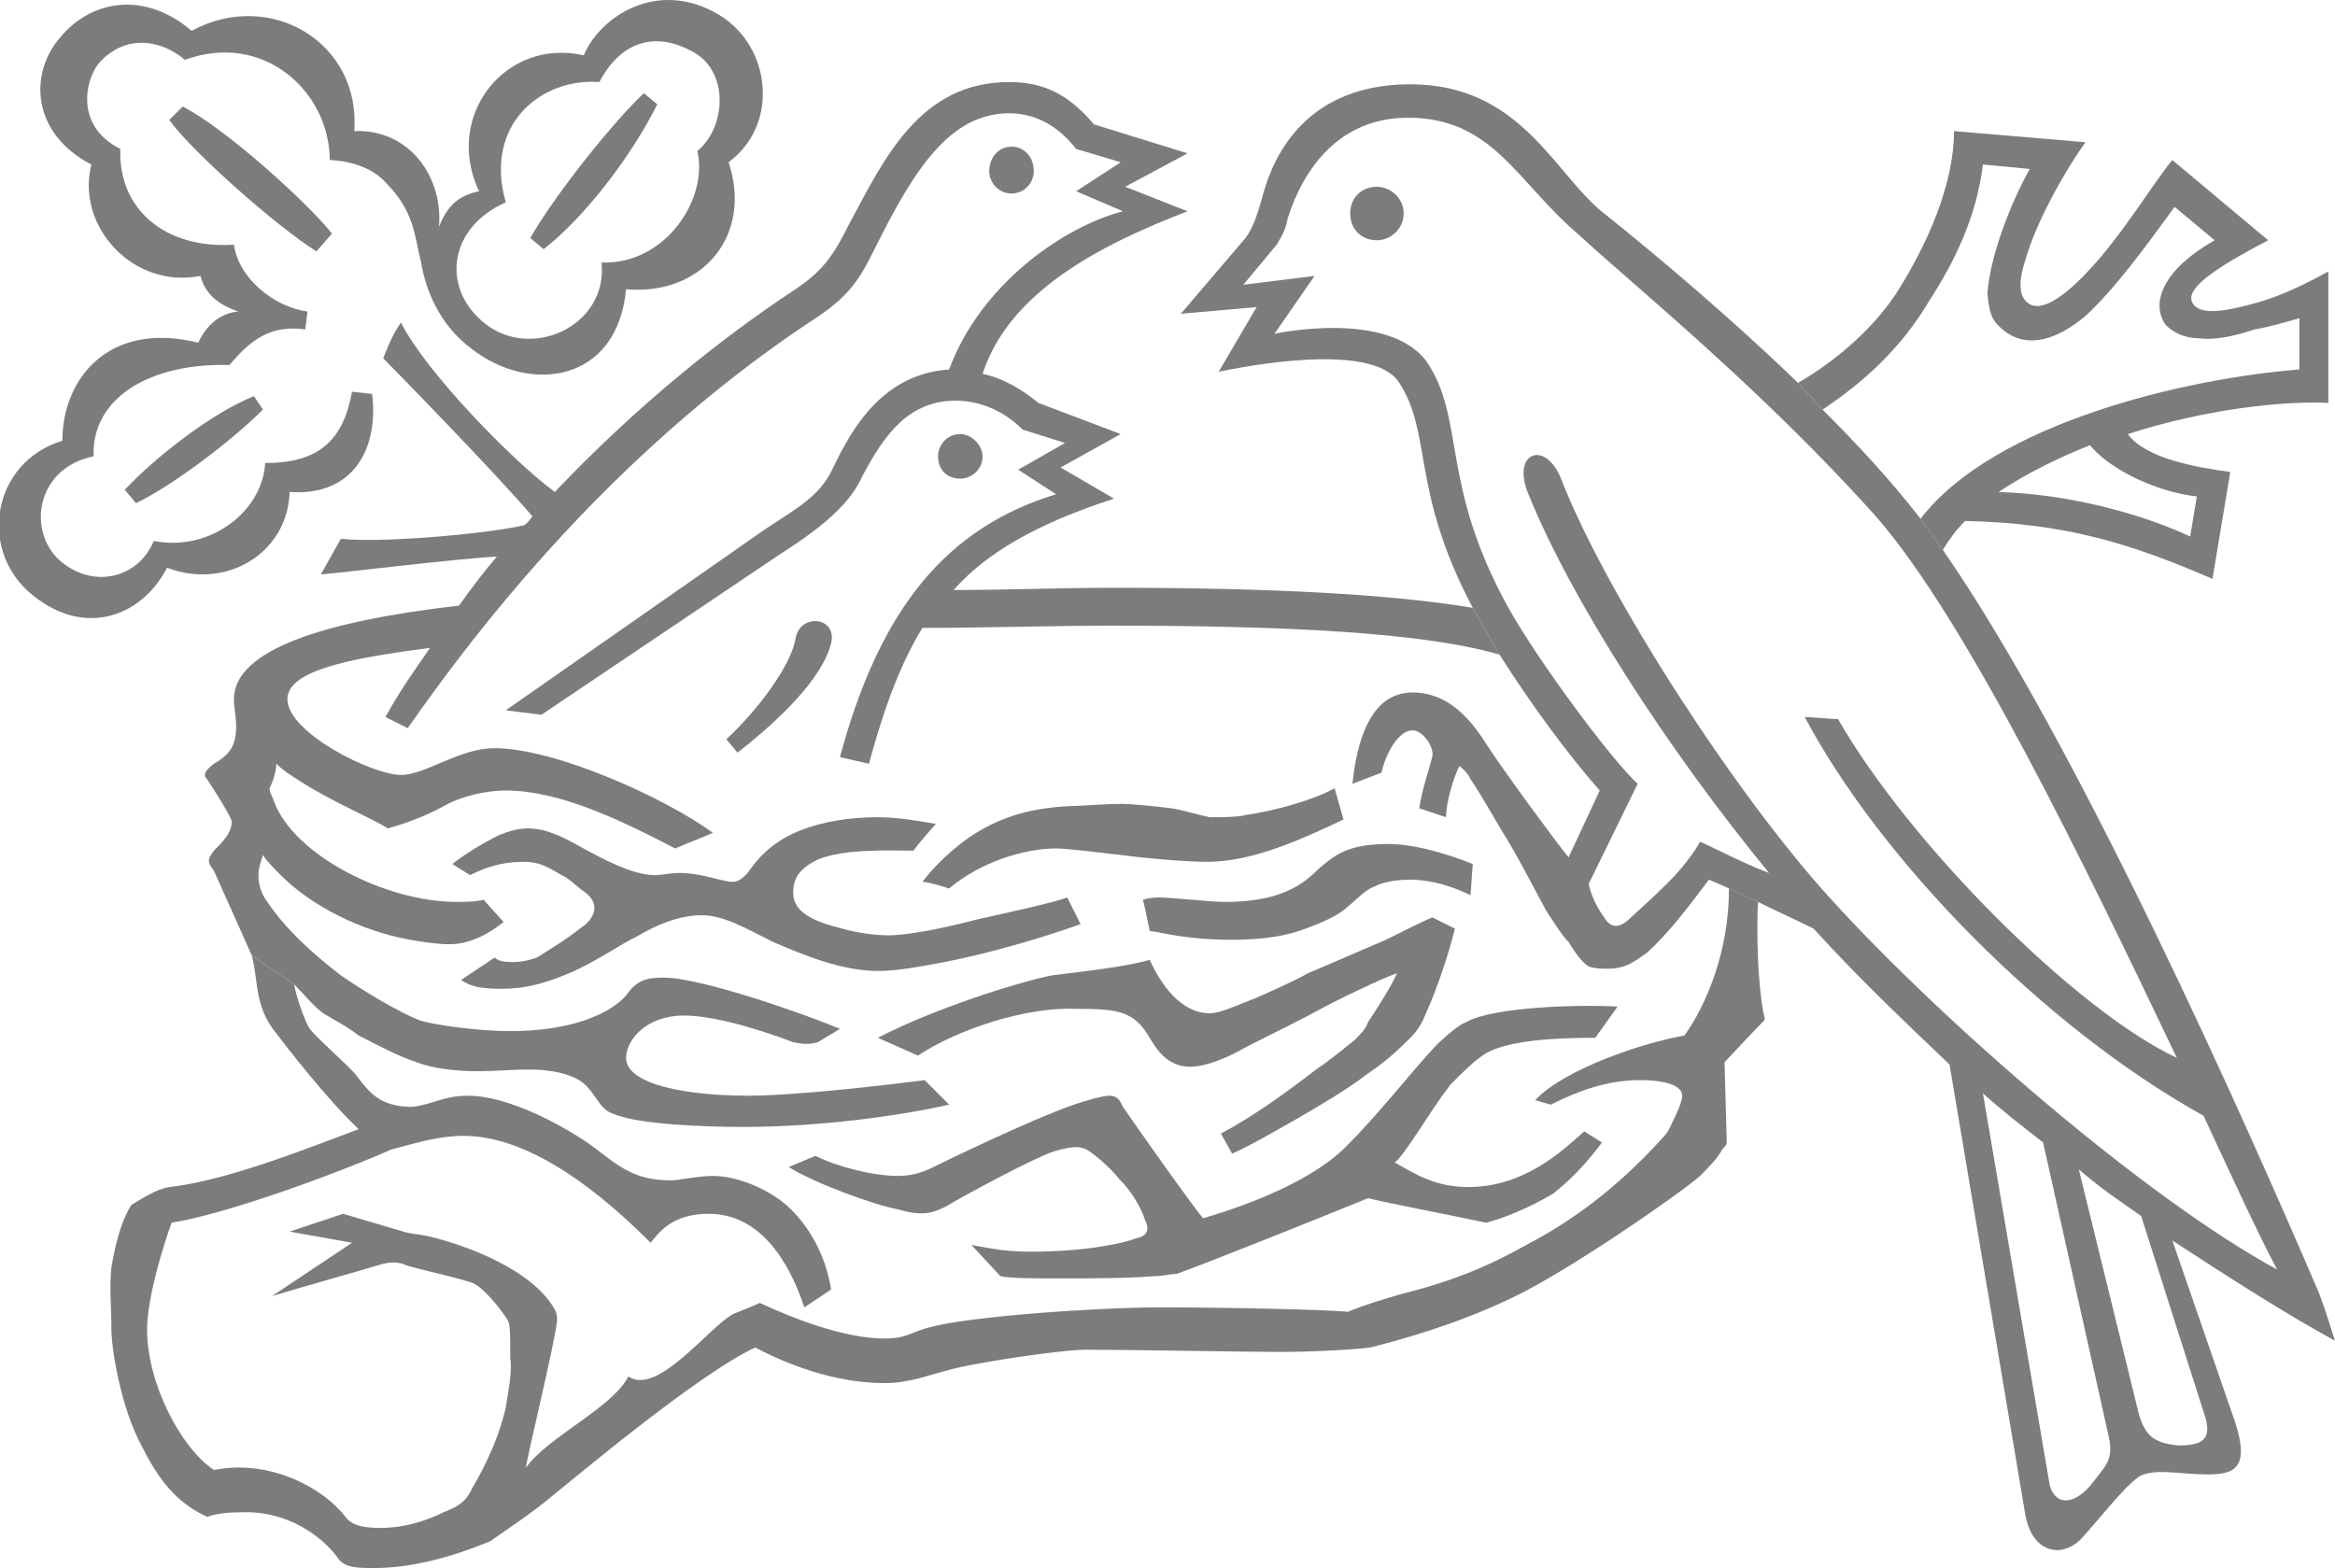 <?xml version="1.0" encoding="utf-8"?>
<!-- Generator: Adobe Illustrator 16.0.0, SVG Export Plug-In . SVG Version: 6.00 Build 0)  -->
<!DOCTYPE svg PUBLIC "-//W3C//DTD SVG 1.1//EN" "http://www.w3.org/Graphics/SVG/1.1/DTD/svg11.dtd">
<svg version="1.1" id="Layer_1" xmlns="http://www.w3.org/2000/svg" xmlns:xlink="http://www.w3.org/1999/xlink" x="0px" y="0px"
	 width="271.836px" height="182.566px" viewBox="0 0 271.836 182.566" enable-background="new 0 0 271.836 182.566"
	 xml:space="preserve">
<g>
	<path fill-rule="evenodd" clip-rule="evenodd" fill="#7B7C7E" d="M160.3,27.973c1.556,0,3.113-1.297,3.113-3.113
		c0-1.815-1.558-3.113-3.113-3.113c-1.814,0-3.112,1.297-3.112,3.113C157.188,26.675,158.486,27.973,160.3,27.973L160.3,27.973z"/>
	<path fill-rule="evenodd" clip-rule="evenodd" fill="#7B7C7E" d="M117.761,22.526c1.556,0,2.593-1.297,2.593-2.595
		c0-1.556-1.038-2.853-2.593-2.853c-1.556,0-2.594,1.297-2.594,2.853C115.167,21.229,116.205,22.526,117.761,22.526L117.761,22.526z
		"/>
	<path fill-rule="evenodd" clip-rule="evenodd" fill="#7B7C7E" d="M85.857,87.631l-1.296-1.557c3.63-3.371,7.521-8.559,8.04-11.672
		c0.519-3.112,4.929-2.594,4.149,0.519C95.714,79.072,90.525,84,85.857,87.631L85.857,87.631z"/>
	<path fill-rule="evenodd" clip-rule="evenodd" fill="#7B7C7E" d="M58.881,23.562c-6.484,2.854-7.522,9.599-2.854,13.748
		c5.447,4.929,14.785,0.779,14.006-6.744c7.523,0.26,12.451-7.522,11.154-12.968c3.373-2.854,3.631-9.079-0.26-11.414
		C76.52,3.59,72.369,4.628,69.775,9.556C63.032,9.037,56.287,14.484,58.881,23.562l-3.113-1.296
		c-4.15-8.819,3.113-17.898,12.192-15.823c1.815-4.41,8.56-9.079,15.822-4.669c5.966,3.631,7.003,12.71,1.038,17.119
		c2.853,8.56-3.113,15.563-11.931,14.785c-1.038,10.895-11.154,12.192-17.898,7.004c-3.891-2.854-5.447-7.004-5.966-10.117
		c-0.778-3.113-0.778-5.966-4.151-9.337c-2.333-2.593-6.484-2.593-6.484-2.593c0-7.783-7.522-15.045-16.86-11.674
		c-3.113-2.593-7.262-2.853-10.116,0.52c-1.557,2.075-2.594,7.262,2.594,9.857c-0.26,7.003,5.188,11.672,13.228,11.153
		c0.52,3.891,4.67,7.263,8.561,7.781l-0.26,2.076c-3.891-0.519-6.226,1.038-8.819,4.15c-9.339-0.26-16.083,3.891-15.823,10.635
		C4.41,54.43,3.113,61.434,6.744,65.064c3.891,3.631,9.339,2.334,11.154-2.075c6.744,1.297,12.71-3.631,12.97-9.079
		c6.225,0,9.078-2.594,10.115-8.3l2.335,0.26c0.778,6.225-2.075,11.931-9.597,11.413c-0.259,7.262-7.523,11.413-14.267,8.819
		c-3.113,5.966-10.115,8.3-16.341,2.593C1.36,67.023,0.346,64.958,0,62.833v-3.324c0.592-3.643,3.117-6.947,7.263-8.192
		c0-7.263,5.447-14.007,15.823-11.413c0,0,1.296-3.373,4.668-3.632c-2.335-0.778-3.891-2.074-4.41-4.149
		c-7.782,1.556-14.525-5.708-12.71-12.97C3.632,15.522,3.373,8.519,7.003,4.368c3.631-4.409,9.857-5.447,15.304-0.778
		c9.079-4.929,19.713,1.297,18.936,11.672c6.484-0.26,10.375,5.446,9.857,11.153c1.038-2.594,2.333-3.631,4.668-4.149L58.881,23.562
		L58.881,23.562z"/>
	<path fill-rule="evenodd" clip-rule="evenodd" fill="#7B7C7E" d="M74.962,10.852l1.557,1.297
		c-3.113,6.226-8.56,13.229-13.229,16.861l-1.556-1.297C64.847,22.266,71.851,13.706,74.962,10.852L74.962,10.852z"/>
	<path fill-rule="evenodd" clip-rule="evenodd" fill="#7B7C7E" d="M29.57,46.129l1.038,1.557
		c-3.891,3.891-10.895,9.078-14.785,10.895l-1.297-1.557C18.158,53.133,24.902,47.946,29.57,46.129L29.57,46.129z"/>
	<path fill-rule="evenodd" clip-rule="evenodd" fill="#7B7C7E" d="M38.649,27.194l-1.816,2.075
		c-4.928-3.113-14.785-11.932-17.12-15.304l1.556-1.556C25.939,14.743,35.537,23.304,38.649,27.194L38.649,27.194z"/>
	<path fill-rule="evenodd" clip-rule="evenodd" fill="#7B7C7E" d="M29.311,111.236c0.778,2.852,0.26,5.965,2.853,9.078
		c0.778,1.038,5.966,7.782,9.597,11.153c-4.927,1.816-15.043,5.966-22.047,6.744c-1.556,0.26-3.113,1.297-4.41,2.075
		c-1.036,1.558-1.815,4.151-2.333,7.264c-0.26,2.335,0,4.669,0,7.264c0,2.074,1.038,9.077,3.631,13.746
		c2.335,4.67,4.669,6.745,7.523,8.041c0.778-0.26,1.816-0.518,3.89-0.518c5.448-0.26,9.599,2.853,11.414,5.446
		c0.778,1.038,2.333,1.038,4.149,1.038c4.41,0,9.079-1.298,13.489-3.113c1.038-0.778,3.891-2.594,6.484-4.669
		s17.638-14.785,24.382-17.897c3.371,1.815,9.078,4.15,15.043,4.15c0.26,0,1.557,0,2.595-0.26c1.816-0.259,4.409-1.296,7.262-1.815
		c5.448-1.038,11.672-1.815,13.488-1.815c4.929,0,19.195,0.26,22.567,0.26c3.631,0,8.82-0.26,10.635-0.52
		c3.114-0.778,9.856-2.594,16.341-5.707c6.226-2.853,19.714-12.19,22.048-14.266c1.038-1.038,2.075-2.075,2.595-3.113
		c0.258-0.26,0.52-0.519,0.52-0.778c0-0.26-0.262-9.338-0.262-9.338s3.373-3.631,4.67-4.929v-0.258
		c-0.52-1.815-1.038-7.522-0.777-13.488l-3.373-1.556c0,7.262-2.595,13.487-5.187,17.118c-4.67,0.779-14.008,3.892-17.38,7.523
		l1.816,0.518c3.112-1.556,6.484-2.853,10.376-2.853c3.37,0,4.927,0.778,4.927,1.815c0,0.778-0.778,2.335-1.037,2.853
		c-0.258,0.52-0.52,1.297-1.036,1.817c-4.411,4.928-9.599,9.337-16.082,12.709c-4.151,2.334-8.302,4.149-14.527,5.707
		c-1.814,0.518-4.409,1.296-6.226,2.075c-2.334-0.26-14.524-0.52-21.788-0.52c-7.262,0-22.307,1.037-26.976,2.335
		c-2.075,0.519-2.594,1.296-5.188,1.296c-4.668,0-10.634-2.334-14.525-4.149c-0.518,0.259-1.815,0.778-3.111,1.297
		c-2.854,1.557-8.819,9.598-12.192,7.263c-1.815,3.631-9.337,7.004-11.932,10.635c0.26-1.815,3.373-14.525,3.632-17.12
		c0-0.519,0-0.777-0.26-1.296c-2.593-4.669-10.375-7.522-14.785-8.56c-1.296-0.26-2.075-0.26-2.853-0.52l-7.004-2.075l-6.225,2.075
		l7.262,1.297l-9.337,6.225c1.556-0.518,11.672-3.371,12.45-3.631s2.076-0.518,3.113,0c1.556,0.52,5.447,1.298,7.782,2.075
		c1.296,0.52,3.372,3.113,4.15,4.409c0.259,0.52,0.259,1.816,0.259,4.41c0.26,1.556-0.259,3.891-0.518,5.706
		c-1.038,4.41-3.113,8.042-3.891,9.339c-0.778,1.815-2.075,2.334-3.373,2.854c-2.074,1.037-4.668,1.815-7.262,1.815
		c-2.075,0-3.373-0.26-4.15-1.298c-2.593-3.371-8.819-6.743-15.303-5.446c-3.891-2.595-7.782-10.116-7.782-16.341
		c0-3.633,1.815-9.599,2.853-12.451c6.484-1.038,19.194-5.707,25.679-8.56c1.297-0.26,4.928-1.556,8.301-1.556
		c8.3,0,16.86,7.522,21.789,12.45c1.038-1.297,2.593-3.372,6.744-3.372c5.965,0,9.337,5.448,11.153,10.895l3.112-2.075
		c-0.518-3.371-2.074-6.744-4.668-9.338c-2.075-2.075-5.965-3.891-9.078-3.891c-1.816,0-3.891,0.519-4.929,0.519
		c-4.409,0-6.225-1.815-9.337-4.15c-3.373-2.334-9.597-5.707-14.267-5.707c-2.853,0-4.149,1.038-6.484,1.297
		c-3.631,0-4.929-1.556-6.484-3.631c-0.779-1.038-4.41-4.151-5.448-5.448c-0.518-0.778-1.556-3.631-1.815-5.187L29.311,111.236
		L29.311,111.236z"/>
	<path fill-rule="evenodd" clip-rule="evenodd" fill="#7B7C7E" d="M34.239,114.607c1.038,1.038,2.075,2.333,3.373,3.371
		c1.296,0.778,2.853,1.557,4.149,2.594c2.076,1.037,4.411,2.335,6.746,3.113c2.074,0.779,4.668,1.038,7.262,1.038
		c3.631,0,7.782-0.778,11.154,0.778c2.334,1.038,2.593,3.632,4.409,4.15c2.853,1.297,10.894,1.557,15.303,1.557
		c8.819,0,18.157-1.297,23.863-2.595l-2.853-2.853c-3.891,0.519-15.044,1.815-20.49,1.815c-7.264,0-14.266-1.296-14.266-4.409
		c0-2.075,2.334-4.928,6.744-4.928c4.409,0,11.412,2.593,12.709,3.113c1.297,0.258,1.815,0.258,2.853,0l2.593-1.557
		c-3.631-1.556-16.081-5.966-20.49-5.966c-2.075,0-3.113,0.26-4.409,2.075c-1.816,2.075-6.226,4.15-13.489,4.15
		c-3.891,0-9.337-0.778-10.635-1.297c-2.075-0.778-6.484-3.371-9.078-5.187c-3.373-2.593-6.485-5.446-8.561-8.559
		c-0.778-1.038-1.038-2.075-1.038-3.113c0-0.778,0.26-1.556,0.52-2.334c0.519,0.778,1.297,1.556,2.075,2.334
		c3.631,3.631,9.337,6.485,15.044,7.523c1.557,0.258,3.113,0.518,4.67,0.518c2.333,0,4.668-1.297,6.225-2.593l-2.335-2.595
		c-0.778,0.26-2.334,0.26-3.112,0.26c-8.301,0-18.936-5.447-21.27-11.672c-0.26-0.778-0.52-1.038-0.52-1.556
		c0.26-0.52,0.778-1.817,0.778-2.854c0.52,0.519,1.557,1.296,2.854,2.074c3.113,2.075,9.079,4.67,10.116,5.448
		c2.854-0.778,5.188-1.815,7.004-2.853c1.556-0.779,4.149-1.557,6.744-1.557c6.226,0,13.228,3.373,19.713,6.744l4.409-1.815
		c-5.707-4.15-18.417-9.856-25.42-9.856c-4.151,0-8.041,3.113-10.895,3.113c-3.372,0-13.228-4.929-13.228-8.819
		c0-3.113,6.226-4.668,16.601-5.966c-1.815,2.595-3.631,5.188-5.188,8.042l2.595,1.297C63.55,61.692,80.15,46.908,94.157,37.569
		c4.928-3.113,5.966-5.188,7.781-8.819c4.41-8.819,8.56-15.563,15.563-15.563c3.373,0,5.966,1.816,7.781,4.151l5.188,1.556
		l-5.188,3.373l5.448,2.333c-7.004,1.816-16.601,8.561-20.233,18.418c-7.522,0.518-11.153,6.484-13.488,11.413
		c-1.556,3.371-4.149,4.668-8.042,7.262L58.881,82.703l4.15,0.518l27.753-18.676c5.707-3.631,8.3-6.225,9.597-9.078
		c2.593-4.929,5.447-8.819,10.895-8.819c2.593,0,5.446,1.038,7.781,3.371l4.929,1.557l-5.448,3.113l4.41,2.854
		c-12.71,3.891-20.492,13.228-25.162,30.606l3.373,0.779c1.556-5.708,3.373-11.154,6.226-15.823c7.521,0,15.043-0.26,22.307-0.26
		c19.714,0,36.055,0.778,44.873,3.373l-3.112-5.448c-9.337-1.556-23.086-2.335-41.761-2.335c-6.226,0-12.45,0.26-18.676,0.26
		c3.891-4.409,9.857-7.782,18.676-10.635l-6.226-3.631l7.004-3.891l-9.597-3.631c-1.557-1.297-3.891-2.854-6.486-3.373
		c3.113-9.597,13.748-15.045,23.864-18.936l-7.262-2.853l7.262-3.891l-10.895-3.372c-2.853-3.373-5.706-4.928-9.856-4.928
		c-10.375,0-14.526,8.819-18.676,16.601c-2.075,4.151-3.371,5.707-7.002,8.042c-7.781,5.187-17.638,12.968-27.235,23.085
		c-4.928-3.631-15.044-14.007-17.898-19.714c-1.038,1.297-2.075,4.151-2.075,4.151c1.038,1.038,12.97,13.228,17.38,18.416
		c-0.26,0.26-0.52,0.778-1.038,1.038c-4.67,1.038-16.861,2.075-21.27,1.556l-2.335,4.151c3.113-0.26,15.563-1.816,20.491-2.075
		c-1.557,1.815-3.113,3.891-4.41,5.706c-15.821,1.817-26.198,5.188-26.198,10.895c0,1.038,0.26,2.075,0.26,3.113
		c0,2.335-0.778,3.373-2.593,4.41c-1.038,0.778-1.297,1.296-0.778,1.815c0.519,0.778,2.854,4.409,2.854,4.929
		c0,1.296-1.038,2.333-2.075,3.371c-0.778,1.038-0.778,1.297,0,2.335l4.409,9.857L34.239,114.607L34.239,114.607z"/>
	<path fill-rule="evenodd" clip-rule="evenodd" fill="#7B7C7E" d="M228.778,60.656c-1.039,1.037-1.816,2.074-2.595,3.371
		l-2.595-3.631c8.562-11.154,30.868-16.342,44.098-17.378v-5.966c-1.817,0.518-3.631,1.038-5.188,1.296
		c-2.336,0.778-4.67,1.297-6.486,1.038c-1.814,0-3.111-0.778-3.89-1.556c-1.816-2.593-0.258-6.485,5.706-9.856l-4.67-3.891
		c-3.37,4.669-7.003,9.597-10.373,12.71c-3.114,2.594-6.484,3.891-9.34,1.815c-1.295-1.038-1.814-1.556-2.073-4.409
		c0.259-4.15,2.593-10.376,4.929-14.527l-5.448-0.518c-0.777,6.226-3.372,11.413-6.226,15.823
		c-3.372,5.707-7.781,9.597-12.451,12.71l-2.854-3.113c3.631-2.075,8.301-5.707,11.415-10.375c3.631-5.708,6.743-12.71,6.743-18.936
		l15.305,1.297c-2.075,2.854-5.707,9.078-7.004,13.748c-0.778,2.333-0.778,4.149,0.259,4.928c1.556,1.296,4.408-0.779,7.262-3.892
		c3.893-4.149,7.781-10.635,9.599-12.708l11.154,9.337c-4.929,2.593-9.857,5.446-8.82,7.263c0.777,1.556,3.892,1.036,7.522,0
		c2.854-0.779,5.965-2.335,8.301-3.632v15.305c-5.447-0.26-14.526,0.778-23.345,3.631c2.075,2.854,8.04,3.891,11.933,4.409
		l-2.075,12.45C247.972,63.249,240.449,60.914,228.778,60.656l3.89-3.373c8.82,0.26,17.38,2.853,22.309,5.188l0.777-4.67
		c-4.67-0.518-10.115-3.112-12.451-5.966c-3.89,1.557-7.521,3.373-10.635,5.448L228.778,60.656L228.778,60.656z"/>
	<path fill-rule="evenodd" clip-rule="evenodd" fill="#7B7C7E" d="M182.608,99.822l3.631-7.782
		c-3.892-4.409-8.04-10.115-11.673-15.822l-3.112-5.448c-7.262-13.748-4.67-20.232-8.559-26.198
		c-3.114-4.929-18.417-1.815-21.012-1.297l4.409-7.522l-8.818,0.778l7.523-8.819c0.778-1.038,1.295-2.334,2.073-5.187
		c1.297-4.67,5.189-12.71,17.121-12.71c12.969,0,16.86,10.635,22.566,15.043c6.484,5.188,15.044,12.45,22.564,19.714l2.854,3.113
		c3.892,3.891,7.781,8.042,11.412,12.71l2.595,3.631c15.824,22.827,35.277,66.662,43.837,86.635
		c0.777,2.075,1.297,3.891,1.816,5.446c-5.706-3.112-12.19-7.262-18.936-11.672l-3.631-2.854c-2.595-1.815-4.929-3.373-7.263-5.447
		l-4.15-3.113c-2.336-1.815-4.67-3.631-7.004-5.706l7.782,45.651c0.777,2.594,3.111,2.075,4.928-0.26
		c1.814-2.334,2.593-2.853,1.814-5.966l-7.521-33.72l4.15,3.113l7.001,28.532c0.78,2.595,1.817,3.373,4.67,3.632
		c3.114,0,3.632-1.037,3.114-3.112l-7.522-23.604l3.631,2.854l7.262,21.011c1.817,5.446,0,6.225-3.111,6.225
		c-3.373,0-6.226-0.778-8.043,0.26c-1.813,1.297-4.147,4.408-6.742,7.262c-2.334,2.335-5.706,1.557-6.484-2.854l-8.82-52.396
		c-5.445-5.188-10.894-10.375-15.821-15.821c-2.075-1.038-4.409-2.075-6.484-3.113l-3.373-1.556
		c-1.039-0.519-1.816-0.779-2.334-1.038c-2.333,3.112-4.67,6.225-7.262,8.56c-1.559,1.037-2.336,1.814-4.67,1.814
		c-0.52,0-1.297,0-2.075-0.258c-0.778-0.52-1.556-1.556-2.334-2.854c-0.777-0.778-1.556-2.075-2.595-3.631
		c-1.556-2.854-3.372-6.484-5.187-9.337c-1.816-3.113-3.373-5.708-3.631-5.966c-0.261-0.779-1.298-1.557-1.298-1.557
		c-0.777,1.557-1.556,4.41-1.556,5.966l-3.114-1.038c0.261-2.075,1.298-4.928,1.556-6.225c0-1.297-1.295-2.854-2.333-2.854
		c-1.298,0-2.854,1.817-3.632,4.929l-3.372,1.297c0.52-4.929,2.075-10.635,7.004-10.635c4.15,0,6.745,3.113,8.56,5.966
		C174.827,89.447,181.311,98.266,182.608,99.822l2.334,3.113c0.52,2.075,1.297,3.113,1.816,3.891c0.778,1.297,1.814,1.297,3.112,0
		c0.52-0.518,2.333-2.075,4.408-4.15c1.557-1.556,3.114-3.631,3.632-4.669c1.816,0.778,5.189,2.594,8.042,3.632
		c-11.932-14.526-23.086-31.905-28.015-44.096c-2.075-4.929,2.075-6.485,3.893-1.557c5.187,13.229,20.23,36.574,31.385,48.765
		c12.968,14.266,36.573,34.757,51.876,43.058c-2.334-4.41-5.187-10.635-8.56-17.898c-18.675-10.375-37.61-29.829-46.431-46.43
		l3.892,0.26c8.301,14.525,27.754,33.978,39.428,39.426c-10.635-22.307-24.384-50.838-35.019-63.03
		c-13.488-15.045-28.012-26.717-34.757-32.942c-7.004-5.966-9.857-13.489-19.714-13.489c-8.04,0-12.19,5.966-14.005,11.673
		c-0.261,1.296-0.52,1.815-1.298,3.112l-3.892,4.67l8.301-1.038l-4.67,6.744c0,0,12.971-2.853,17.639,3.113
		c4.67,6.744,1.559,14.266,9.599,28.792c3.631,6.484,12.19,17.898,15.043,20.492l-5.706,11.672L182.608,99.822L182.608,99.822z"/>
	<path fill-rule="evenodd" clip-rule="evenodd" fill="#7B7C7E" d="M54.73,101.897l-2.075-1.297c1.297-1.037,3.373-2.334,5.448-3.372
		c1.296-0.518,2.334-0.778,3.372-0.778c2.075,0,4.15,1.038,5.966,2.075c2.854,1.556,6.226,3.372,8.819,3.372
		c0.778,0,1.815-0.259,2.853-0.259c2.594,0,4.929,1.037,6.226,1.037c0.778,0,1.556-0.778,2.075-1.556
		c1.296-1.815,3.111-3.373,5.705-4.409c2.595-1.038,5.706-1.557,9.079-1.557c2.594,0,5.188,0.52,6.744,0.778
		c0,0-2.075,2.335-2.594,3.113c-2.853,0-8.041-0.26-11.154,1.038c-2.075,1.038-2.853,2.076-2.853,3.891
		c0,2.335,2.593,3.373,5.706,4.15c1.815,0.518,3.891,0.778,5.448,0.778c2.075,0,6.225-0.778,10.115-1.815
		c4.67-1.038,9.339-2.075,10.635-2.593l1.557,3.111c-5.188,1.817-10.635,3.373-15.823,4.409c-2.853,0.52-5.447,1.038-7.782,1.038
		c-4.15,0-8.56-1.814-12.191-3.372c-3.112-1.556-5.705-3.113-8.3-3.113c-2.594,0-5.187,1.038-7.782,2.595
		c-1.296,0.518-4.928,3.112-8.3,4.409c-2.593,1.038-4.668,1.556-7.263,1.556c-2.334,0-3.631-0.26-4.669-1.038l3.891-2.594
		c0.519,0.519,1.557,0.519,2.075,0.519c0.519,0,1.297,0,2.853-0.519c0.778-0.518,2.075-1.296,2.853-1.815
		c1.557-1.038,2.075-1.556,2.853-2.075c1.038-1.038,1.557-2.333,0-3.631c-0.778-0.519-1.556-1.297-2.333-1.815
		c-1.557-0.778-2.595-1.816-4.928-1.816C57.843,100.341,55.768,101.379,54.73,101.897L54.73,101.897z"/>
	<path fill-rule="evenodd" clip-rule="evenodd" fill="#7B7C7E" d="M110.498,103.454c0,0-2.333-0.779-3.111-0.779
		c1.556-2.075,3.631-3.891,5.446-5.187c3.113-2.075,6.484-3.373,11.672-3.632c1.297,0,4.15-0.258,5.966-0.258
		c1.297,0,3.891,0.258,5.966,0.518c1.556,0.26,3.113,0.778,4.409,1.038c0.779,0,3.372,0,4.151-0.26
		c3.631-0.518,8.04-1.815,10.374-3.111l1.039,3.631c-4.929,2.333-10.635,4.928-15.823,4.928c-2.335,0-5.188-0.26-7.781-0.519
		c-4.41-0.519-8.561-1.038-9.857-1.038C119.317,98.784,114.13,100.341,110.498,103.454L110.498,103.454z"/>
	<path fill-rule="evenodd" clip-rule="evenodd" fill="#7B7C7E" d="M106.867,122.907l-4.669-2.076
		c6.484-3.371,16.341-6.484,20.232-7.262c4.15-0.519,8.819-1.037,11.414-1.815c1.296,2.854,3.631,6.225,7.002,6.225
		c1.297,0,3.372-1.038,5.446-1.815c2.336-1.038,4.67-2.075,5.968-2.853c1.297-0.52,5.447-2.334,9.078-3.89
		c1.557-0.779,5.188-2.595,5.445-2.595l2.595,1.297c-0.777,3.113-2.075,7.002-3.372,9.855c-0.518,1.297-1.036,2.075-1.814,2.853
		c-1.039,1.038-2.595,2.595-4.929,4.151c-2.336,1.815-5.447,3.631-8.56,5.446c-2.336,1.297-4.928,2.854-7.263,3.891l-1.298-2.333
		c3.891-2.075,7.783-4.928,11.153-7.522c1.559-1.038,3.114-2.335,4.411-3.373c0.778-0.778,1.295-1.297,1.556-2.075
		c1.037-1.556,2.854-4.409,3.373-5.706c-1.559,0.518-7.004,3.113-9.34,4.409c-2.854,1.557-7.263,3.632-9.596,4.929
		c-2.075,1.038-3.893,1.557-5.188,1.557c-2.595,0-3.891-2.075-4.668-3.373c-1.817-3.113-3.632-3.371-8.561-3.371
		C119.577,117.201,111.535,119.794,106.867,122.907L106.867,122.907z"/>
	<path fill-rule="evenodd" clip-rule="evenodd" fill="#7B7C7E" d="M133.844,108.383c0,0-0.52-2.595-0.779-3.632
		c0,0,0.779-0.258,1.815-0.258c1.557,0,5.966,0.518,7.783,0.518c6.483,0,9.078-2.075,10.895-3.891
		c1.814-1.556,3.37-2.853,8.04-2.853c3.892,0,8.56,1.815,9.856,2.334l-0.258,3.632c-2.075-1.038-4.67-1.816-7.004-1.816
		c-1.556,0-3.114,0.259-4.15,0.778c-1.298,0.519-2.075,1.556-3.114,2.334c-1.036,1.038-2.854,1.817-4.929,2.595
		c-2.072,0.778-4.667,1.297-8.558,1.297C138.252,109.42,135.659,108.641,133.844,108.383L133.844,108.383z"/>
	<path fill-rule="evenodd" clip-rule="evenodd" fill="#7B7C7E" d="M91.823,135.876l3.112-1.297c2.595,1.297,6.744,2.335,9.598,2.335
		c1.815,0,3.112-0.519,4.149-1.038c1.038-0.519,11.154-5.448,16.342-7.263c1.556-0.518,3.372-1.038,4.149-1.038
		c1.038,0,1.297,0.778,1.557,1.297c1.037,1.556,8.559,12.19,9.337,12.97c6.225-1.815,12.97-4.669,16.601-8.301
		c3.893-3.891,7.263-8.299,10.377-11.672c1.297-1.297,2.853-2.593,3.631-2.853c3.111-1.815,13.487-2.075,17.639-1.815l-2.595,3.631
		c-7.521,0-11.672,0.778-13.488,2.335c-0.778,0.519-2.075,1.816-3.373,3.113c-2.592,3.372-5.187,8.04-6.483,9.078
		c2.333,1.297,4.67,2.853,8.56,2.853c6.483,0,10.896-4.149,13.487-6.484l2.075,1.297c-1.556,2.075-3.37,4.15-5.706,5.966
		c-2.593,1.556-5.706,2.854-7.781,3.372c-3.632-0.778-11.672-2.334-13.747-2.854c-7.003,2.854-18.676,7.521-22.308,8.819
		c-0.778,0-1.556,0.26-2.593,0.26c-3.113,0.26-7.522,0.26-11.413,0.26c-2.595,0-5.188,0-6.485-0.26l-3.372-3.632
		c2.853,0.519,4.15,0.778,7.004,0.778c6.484,0,10.894-1.038,12.19-1.557c1.297-0.259,1.557-1.038,1.038-2.074
		c-0.518-1.558-1.556-3.373-3.113-4.929c-0.778-1.038-2.594-2.595-3.372-3.113c-0.778-0.52-1.557-0.779-4.15,0
		c-2.335,0.778-9.597,4.668-12.71,6.484c-1.556,0.778-2.853,1.038-5.447,0.26C101.678,140.285,94.676,137.692,91.823,135.876
		L91.823,135.876z"/>
	<path fill-rule="evenodd" clip-rule="evenodd" fill="#7B7C7E" d="M111.795,55.728c1.297,0,2.593-1.038,2.593-2.595
		c0-1.297-1.296-2.594-2.593-2.594c-1.556,0-2.593,1.296-2.593,2.594C109.202,54.689,110.239,55.728,111.795,55.728L111.795,55.728z
		"/>
</g>
</svg>

